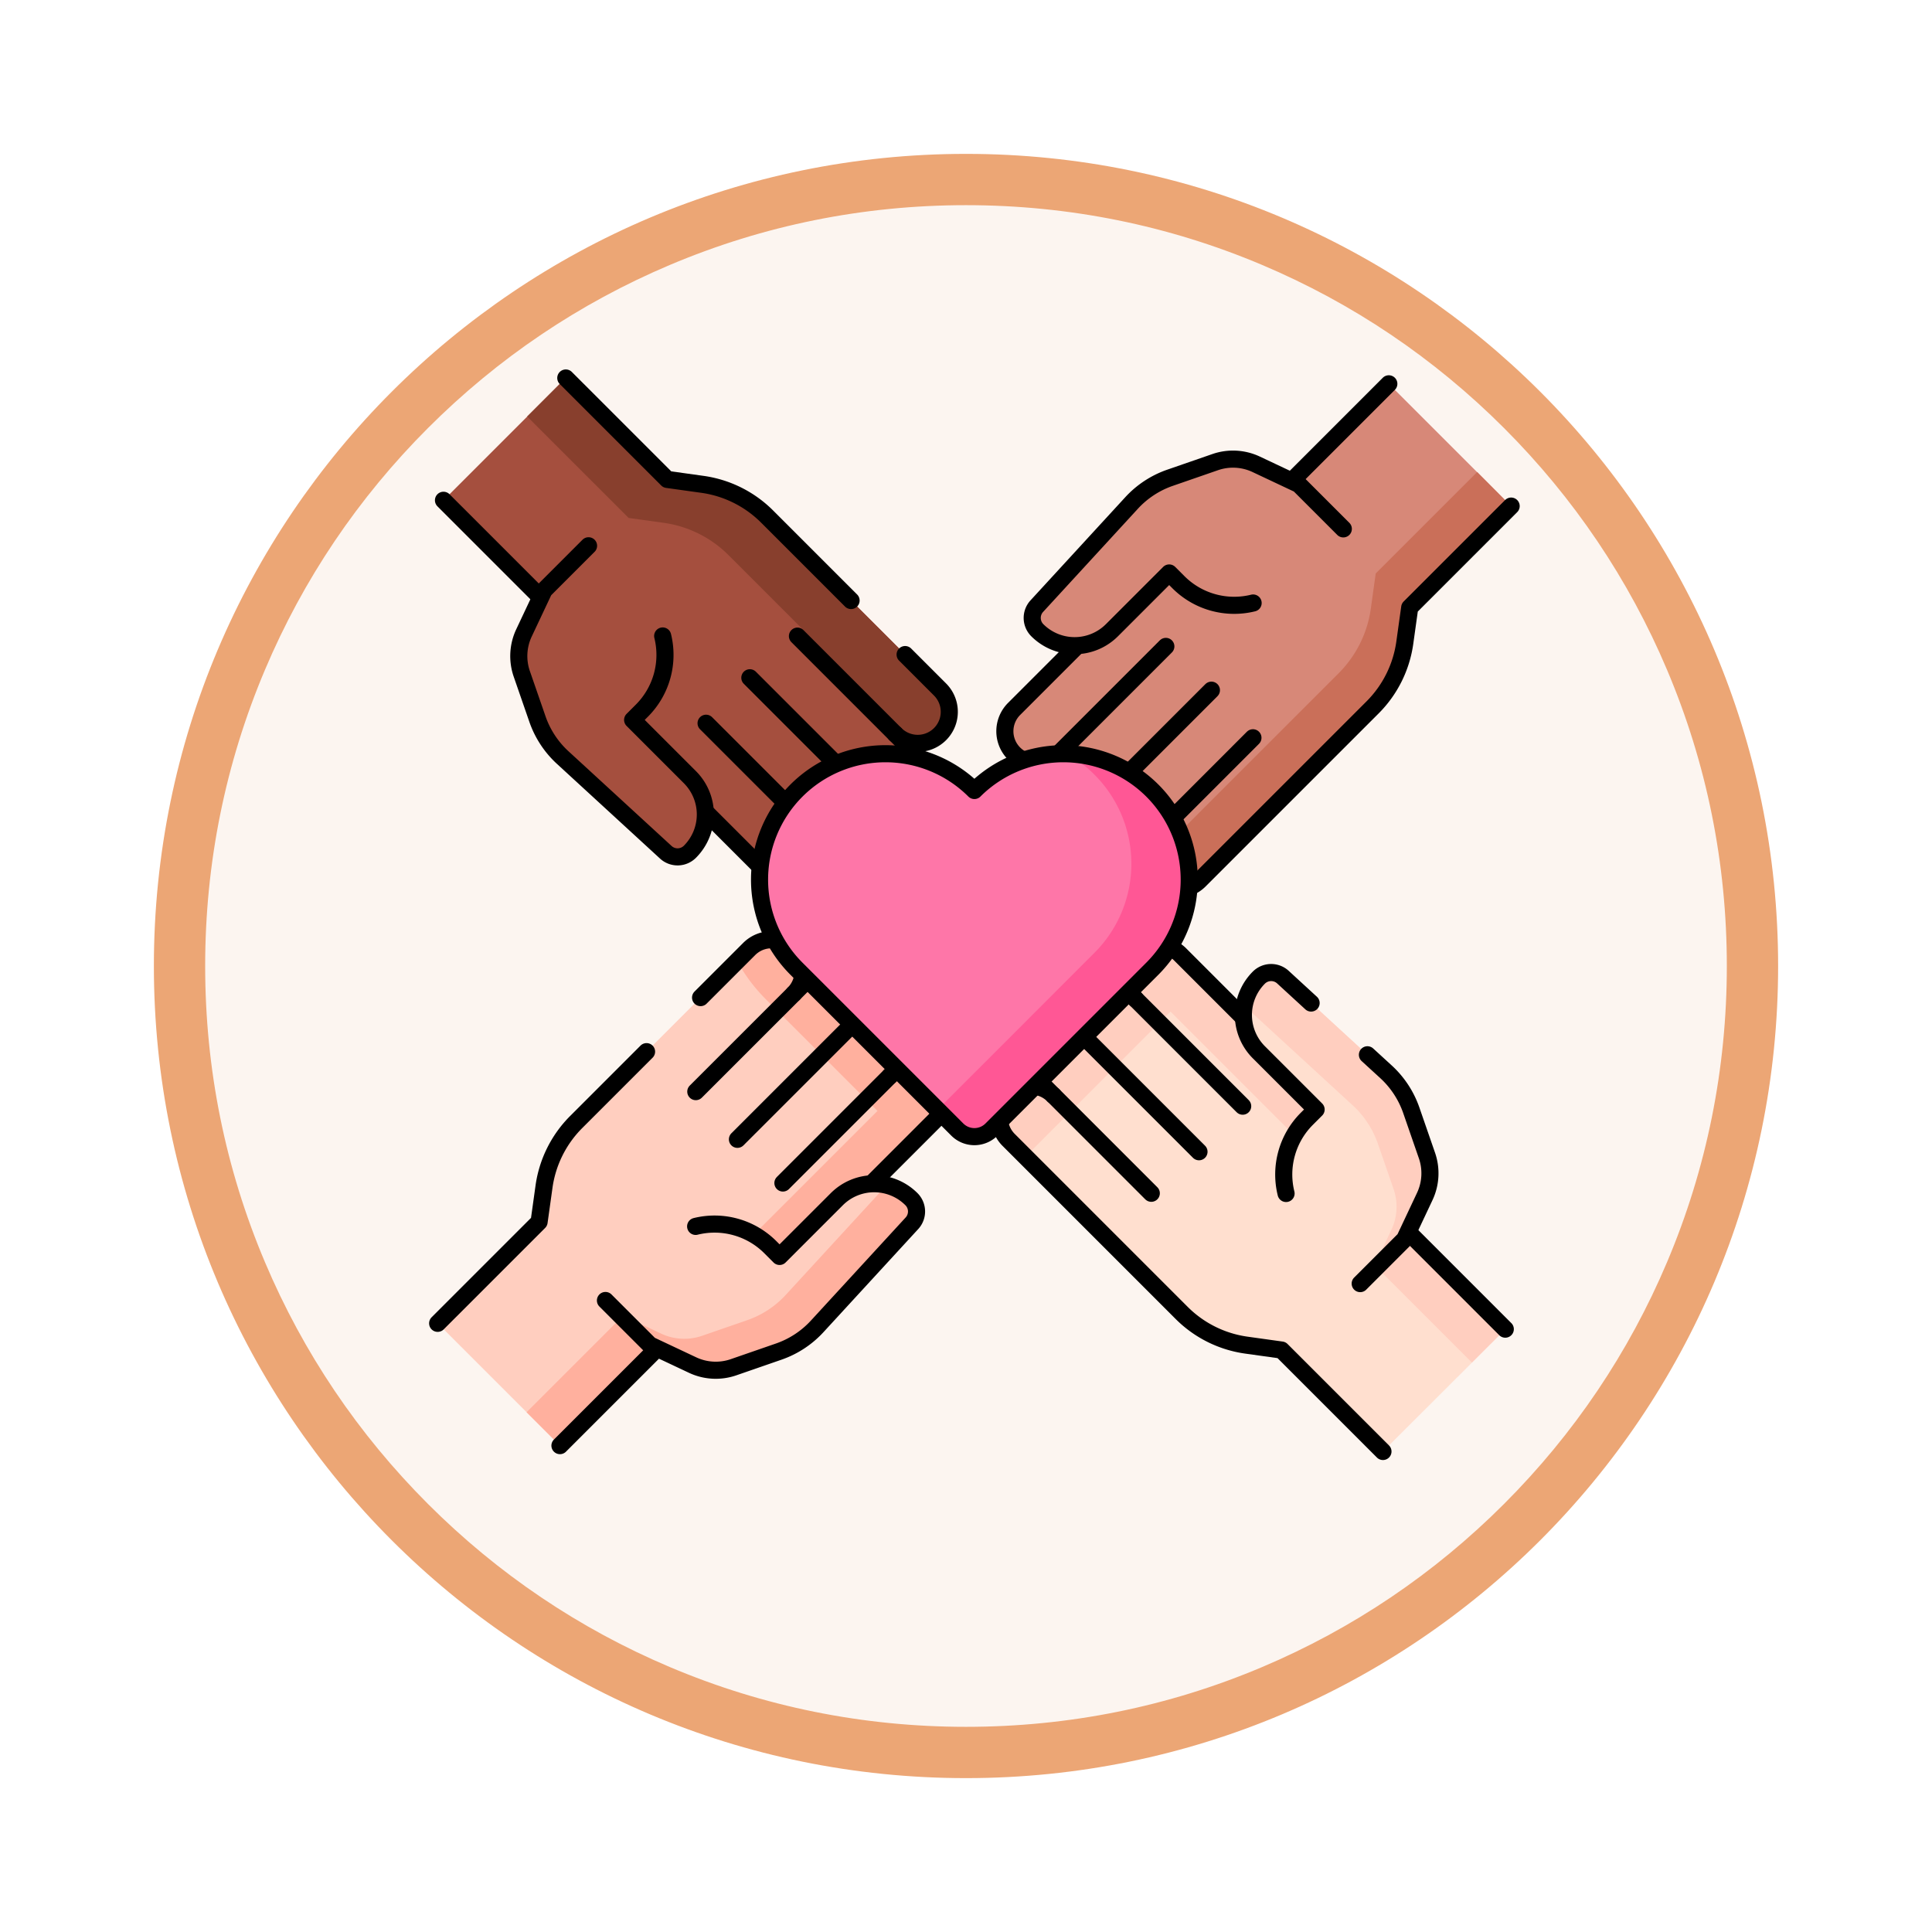 <svg xmlns="http://www.w3.org/2000/svg" xmlns:xlink="http://www.w3.org/1999/xlink" width="113" height="113" viewBox="0 0 113 113">
  <defs>
    <filter id="Trazado_982547" x="0" y="0" width="113" height="113" filterUnits="userSpaceOnUse">
      <feOffset dy="3" input="SourceAlpha"/>
      <feGaussianBlur stdDeviation="3" result="blur"/>
      <feFlood flood-opacity="0.161"/>
      <feComposite operator="in" in2="blur"/>
      <feComposite in="SourceGraphic"/>
    </filter>
    <clipPath id="clip-path">
      <path id="path4017" d="M0-682.665H64.681v64.681H0Z" transform="translate(0 682.665)"/>
    </clipPath>
  </defs>
  <g id="Grupo_1223674" data-name="Grupo 1223674" transform="translate(-5111.98 -4575.069)">
    <g id="Grupo_1223186" data-name="Grupo 1223186" transform="translate(5120.98 4581.069)">
      <g id="Grupo_1211217" data-name="Grupo 1211217" transform="translate(0)">
        <g id="Grupo_1210736" data-name="Grupo 1210736">
          <g id="Grupo_1210537" data-name="Grupo 1210537">
            <g id="Grupo_1164202" data-name="Grupo 1164202">
              <g id="Grupo_1158168" data-name="Grupo 1158168">
                <g id="Grupo_1152576" data-name="Grupo 1152576">
                  <g id="Grupo_1148633" data-name="Grupo 1148633">
                    <g id="Grupo_1148525" data-name="Grupo 1148525">
                      <g transform="matrix(1, 0, 0, 1, -9, -6)" filter="url(#Trazado_982547)">
                        <g id="Trazado_982547-2" data-name="Trazado 982547" transform="translate(9 6)" fill="#fcf5f0">
                          <path d="M 47.5 93.5 C 41.289 93.5 35.265 92.284 29.595 89.886 C 24.118 87.569 19.198 84.252 14.973 80.027 C 10.748 75.802 7.431 70.882 5.114 65.405 C 2.716 59.735 1.5 53.711 1.5 47.5 C 1.5 41.289 2.716 35.265 5.114 29.595 C 7.431 24.118 10.748 19.198 14.973 14.973 C 19.198 10.748 24.118 7.431 29.595 5.114 C 35.265 2.716 41.289 1.5 47.5 1.5 C 53.711 1.5 59.735 2.716 65.405 5.114 C 70.882 7.431 75.802 10.748 80.027 14.973 C 84.252 19.198 87.569 24.118 89.886 29.595 C 92.284 35.265 93.5 41.289 93.5 47.5 C 93.5 53.711 92.284 59.735 89.886 65.405 C 87.569 70.882 84.252 75.802 80.027 80.027 C 75.802 84.252 70.882 87.569 65.405 89.886 C 59.735 92.284 53.711 93.5 47.5 93.5 Z" stroke="none"/>
                          <path d="M 47.5 3 C 41.491 3 35.664 4.176 30.18 6.496 C 24.881 8.737 20.122 11.946 16.034 16.034 C 11.946 20.122 8.737 24.881 6.496 30.18 C 4.176 35.664 3 41.491 3 47.5 C 3 53.509 4.176 59.336 6.496 64.82 C 8.737 70.119 11.946 74.878 16.034 78.966 C 20.122 83.054 24.881 86.263 30.18 88.504 C 35.664 90.824 41.491 92 47.5 92 C 53.509 92 59.336 90.824 64.82 88.504 C 70.119 86.263 74.878 83.054 78.966 78.966 C 83.054 74.878 86.263 70.119 88.504 64.82 C 90.824 59.336 92 53.509 92 47.5 C 92 41.491 90.824 35.664 88.504 30.18 C 86.263 24.881 83.054 20.122 78.966 16.034 C 74.878 11.946 70.119 8.737 64.82 6.496 C 59.336 4.176 53.509 3 47.5 3 M 47.5 -7.62939453125e-06 C 73.734 -7.62939453125e-06 95 21.266 95 47.5 C 95 73.734 73.734 95 47.5 95 C 21.266 95 -7.62939453125e-06 73.734 -7.62939453125e-06 47.5 C -7.62939453125e-06 21.266 21.266 -7.62939453125e-06 47.5 -7.62939453125e-06 Z" stroke="none" fill="#eca675"/>
                        </g>
                      </g>
                    </g>
                  </g>
                </g>
              </g>
            </g>
          </g>
        </g>
      </g>
    </g>
    <g id="g4011" transform="translate(5136.63 5278.894)">
      <g id="g4013" transform="translate(0 -682.665)">
        <g id="g4015" clip-path="url(#clip-path)">
          <g id="g4021" transform="translate(0.947 33.806)">
            <path id="path4023" d="M-188.616-190.125l9.329-9.329a1.845,1.845,0,0,0,0-2.61,1.845,1.845,0,0,0-2.61,0l2.378-2.378a1.845,1.845,0,0,0,0-2.61h0a1.845,1.845,0,0,0-2.61,0l-1.246,1.246a1.845,1.845,0,0,0,0-2.61h0a1.845,1.845,0,0,0-2.61,0l-1.541,1.541a1.845,1.845,0,0,0,0-2.61,1.845,1.845,0,0,0-2.61,0l-10.118,10.118a6.65,6.65,0,0,0-1.884,3.784l-.286,2.056-5.933,5.933,7.154,7.154,5.576-5.576Z" transform="translate(208.357 210.024)" fill="#ffcebf"/>
          </g>
          <g id="g4025" transform="translate(18.467 33.806)">
            <path id="path4027" d="M-110.356-101l-1.39,1.39-8.489-8.489a9.866,9.866,0,0,1-1.671-2.228l.7-.7a1.845,1.845,0,0,1,1.3-.541,1.84,1.84,0,0,1,1.3.541,1.844,1.844,0,0,1,0,2.61l1.541-1.541a1.84,1.84,0,0,1,1.3-.541,1.84,1.84,0,0,1,1.3.541,1.844,1.844,0,0,1,0,2.61l1.247-1.246a1.84,1.84,0,0,1,1.3-.541,1.84,1.84,0,0,1,1.3.541,1.844,1.844,0,0,1,0,2.61l-2.378,2.378a1.835,1.835,0,0,1,1.3-.541,1.835,1.835,0,0,1,1.3.541,1.844,1.844,0,0,1,0,2.61" transform="translate(121.906 111.573)" fill="#ffb09e"/>
          </g>
          <g id="g4029" transform="translate(0.947 41.226)">
            <path id="path4031" d="M-277.743-30.1l-9.328,9.328-7.011,4.111-5.576,5.576-7.154-7.154h0l5.2,5.2,5.576-5.576,7.01-4.109,9.329-9.329a1.833,1.833,0,0,0,.536-1.193c.038,0,.075,0,.112,0a1.835,1.835,0,0,1,1.3.541,1.844,1.844,0,0,1,0,2.61" transform="translate(306.813 33.253)" fill="#ffb09e"/>
          </g>
          <g id="g4033" transform="translate(8.101 33.806)">
            <path id="path4035" d="M0-282.673l5.576-5.576,7.011-4.11,9.329-9.329a1.845,1.845,0,0,0,0-2.61,1.845,1.845,0,0,0-2.61,0l2.378-2.378a1.845,1.845,0,0,0,0-2.61h0a1.845,1.845,0,0,0-2.61,0l-1.246,1.246a1.846,1.846,0,0,0,0-2.61,1.845,1.845,0,0,0-2.61,0l-1.541,1.541a1.845,1.845,0,0,0,0-2.61,1.845,1.845,0,0,0-2.61,0l-2.842,2.842" transform="translate(0 312.259)" fill="none" stroke="#000" stroke-linecap="round" stroke-linejoin="round" stroke-miterlimit="10" stroke-width="1"/>
          </g>
          <g id="g4037" transform="translate(0.948 40.35)">
            <path id="path4039" d="M-116.738,0l-4.115,4.115A6.649,6.649,0,0,0-122.736,7.9l-.287,2.056-5.933,5.933" transform="translate(128.956)" fill="none" stroke="#000" stroke-linecap="round" stroke-linejoin="round" stroke-miterlimit="10" stroke-width="1"/>
          </g>
          <g id="g4041" transform="translate(21.142 41.767)">
            <path id="path4043" d="M-59.864,0l-6.266,6.266" transform="translate(66.129)" fill="none" stroke="#000" stroke-linecap="round" stroke-linejoin="round" stroke-miterlimit="10" stroke-width="1"/>
          </g>
          <g id="g4045" transform="translate(18.477 38.025)">
            <path id="path4047" d="M-71.2,0l-7.453,7.453" transform="translate(78.657)" fill="none" stroke="#000" stroke-linecap="round" stroke-linejoin="round" stroke-miterlimit="10" stroke-width="1"/>
          </g>
          <g id="g4049" transform="translate(16.047 36.956)">
            <path id="path4051" d="M-54.766,0-60.5,5.732" transform="translate(60.499)" fill="none" stroke="#000" stroke-linecap="round" stroke-linejoin="round" stroke-miterlimit="10" stroke-width="1"/>
          </g>
          <g id="g4053" transform="translate(10.764 48.074)">
            <path id="path4055" d="M-171.383-21.963l-5.556,6.048a5.492,5.492,0,0,1-2.248,1.474l-2.642.915a3.182,3.182,0,0,1-2.4-.129l-2.493-1.175-2.6-2.6,3.119-3.119a4.613,4.613,0,0,1,6.524,0l.54.54,3.349-3.349a3.086,3.086,0,0,1,4.364,0,1.018,1.018,0,0,1,.042,1.395" transform="translate(189.321 24.262)" fill="#ffcebf"/>
          </g>
          <g id="g4057" transform="translate(11.524 48.133)">
            <path id="path4059" d="M-166.578-14.955a1.013,1.013,0,0,1-.256.675l-5.556,6.047a5.486,5.486,0,0,1-2.247,1.474l-2.643.916a3.19,3.19,0,0,1-2.4-.129l-2.492-1.176-1.841-1.841,2.492,1.176a3.184,3.184,0,0,0,2.4.128l2.643-.915a5.486,5.486,0,0,0,2.247-1.474l5.556-6.047a1.016,1.016,0,0,0,.217-.4,3.067,3.067,0,0,1,1.582.845,1.015,1.015,0,0,1,.3.72" transform="translate(184.013 16.52)" fill="#ffb09e"/>
          </g>
          <g id="g4061" transform="translate(10.764 48.074)">
            <path id="path4063" d="M-50.383-23.849a4.61,4.61,0,0,1,4.369,1.217l.54.54,3.349-3.349a3.086,3.086,0,0,1,4.364,0,1.018,1.018,0,0,1,.042,1.395L-43.275-18a5.5,5.5,0,0,1-2.248,1.474l-2.642.915a3.184,3.184,0,0,1-2.4-.129l-2.493-1.175-2.6-2.6" transform="translate(55.656 26.345)" fill="none" stroke="#000" stroke-linecap="round" stroke-linejoin="round" stroke-miterlimit="10" stroke-width="1"/>
          </g>
          <g id="g4065" transform="translate(34.123 1.289)">
            <path id="path4067" d="M-94.293-92.548l-9.329,9.329a1.845,1.845,0,0,0,0,2.61,1.845,1.845,0,0,0,2.61,0l-2.378,2.378a1.845,1.845,0,0,0,0,2.61h0a1.845,1.845,0,0,0,2.61,0l1.246-1.246a1.845,1.845,0,0,0,0,2.61h0a1.845,1.845,0,0,0,2.61,0l1.541-1.541a1.845,1.845,0,0,0,0,2.61,1.845,1.845,0,0,0,2.61,0l10.118-10.118a6.65,6.65,0,0,0,1.884-3.784l.286-2.056,5.933-5.933-7.154-7.154-5.576,5.576Z" transform="translate(104.162 102.234)" fill="#d78878"/>
          </g>
          <g id="g4069" transform="translate(42.361 6.447)">
            <path id="path4071" d="M-204.194-19.071l-5.934,5.934-.286,2.055A6.644,6.644,0,0,1-212.3-7.3L-222.416,2.821a1.845,1.845,0,0,1-1.3.541,1.84,1.84,0,0,1-1.3-.541,1.839,1.839,0,0,1-.533-1.463,1.844,1.844,0,0,0,1.147-.533l10.118-10.119a6.652,6.652,0,0,0,1.885-3.784l.286-2.055,5.934-5.934Z" transform="translate(225.566 21.067)" fill="#ca6f59"/>
          </g>
          <g id="g4073" transform="translate(34.123 1.289)">
            <path id="path4075" d="M-214.557,0l-5.576,5.576-7.011,4.11-9.329,9.329a1.845,1.845,0,0,0,0,2.61,1.845,1.845,0,0,0,2.61,0L-236.241,24a1.845,1.845,0,0,0,0,2.61h0a1.845,1.845,0,0,0,2.61,0l1.246-1.246a1.845,1.845,0,0,0,0,2.61h0a1.845,1.845,0,0,0,2.61,0l1.541-1.541a1.845,1.845,0,0,0,0,2.61,1.845,1.845,0,0,0,2.61,0l10.118-10.118a6.65,6.65,0,0,0,1.884-3.784l.287-2.056,5.933-5.933" transform="translate(237.014)" fill="none" stroke="#000" stroke-linecap="round" stroke-linejoin="round" stroke-miterlimit="10" stroke-width="1"/>
          </g>
          <g id="g4077" transform="translate(37.273 16.648)">
            <path id="path4079" d="M0-59.864l6.266-6.266" transform="translate(0 66.129)" fill="none" stroke="#000" stroke-linecap="round" stroke-linejoin="round" stroke-miterlimit="10" stroke-width="1"/>
          </g>
          <g id="g4081" transform="translate(38.751 19.203)">
            <path id="path4083" d="M0-71.2l7.453-7.453" transform="translate(0 78.657)" fill="none" stroke="#000" stroke-linecap="round" stroke-linejoin="round" stroke-miterlimit="10" stroke-width="1"/>
          </g>
          <g id="g4085" transform="translate(42.901 21.992)">
            <path id="path4087" d="M0-54.766,5.732-60.5" transform="translate(0 60.499)" fill="none" stroke="#000" stroke-linecap="round" stroke-linejoin="round" stroke-miterlimit="10" stroke-width="1"/>
          </g>
          <g id="g4089" transform="translate(35.723 5.696)">
            <path id="path4091" d="M-2.445-82.284l5.556-6.048a5.492,5.492,0,0,1,2.248-1.474L8-90.721a3.182,3.182,0,0,1,2.4.129l2.493,1.175,2.6,2.6L12.374-83.7a4.613,4.613,0,0,1-6.524,0l-.54-.54L1.962-80.889a3.086,3.086,0,0,1-4.364,0,1.018,1.018,0,0,1-.042-1.395" transform="translate(2.701 90.896)" fill="#d78878"/>
          </g>
          <g id="g4093" transform="translate(35.723 5.696)">
            <path id="path4095" d="M-123.445-80.4a4.61,4.61,0,0,1-4.369-1.217l-.54-.54-3.349,3.349a3.086,3.086,0,0,1-4.364,0,1.018,1.018,0,0,1-.042-1.395l5.556-6.048a5.5,5.5,0,0,1,2.248-1.474l2.642-.915a3.184,3.184,0,0,1,2.4.129l2.493,1.175,2.6,2.6" transform="translate(136.365 88.813)" fill="none" stroke="#000" stroke-linecap="round" stroke-linejoin="round" stroke-miterlimit="10" stroke-width="1"/>
          </g>
          <g id="g4097" transform="translate(1.289 0.947)">
            <path id="path4099" d="M-92.548-188.616l9.329,9.329a1.845,1.845,0,0,0,2.61,0,1.845,1.845,0,0,0,0-2.61l2.378,2.378a1.845,1.845,0,0,0,2.61,0h0a1.845,1.845,0,0,0,0-2.61l-1.246-1.246a1.845,1.845,0,0,0,2.61,0h0a1.845,1.845,0,0,0,0-2.61l-1.541-1.541a1.845,1.845,0,0,0,2.61,0,1.845,1.845,0,0,0,0-2.61l-10.118-10.118a6.65,6.65,0,0,0-3.784-1.884l-2.056-.286-5.933-5.933-7.154,7.154,5.576,5.576Z" transform="translate(102.234 208.357)" fill="#a54f3e"/>
          </g>
          <g id="g4101" transform="translate(6.184 0.947)">
            <path id="path4103" d="M-235.908-186.566a1.84,1.84,0,0,1-.541,1.3,1.84,1.84,0,0,1-1.781.478,1.835,1.835,0,0,0-.478-.829l-10.119-10.118a6.644,6.644,0,0,0-3.784-1.885l-2.055-.286-5.934-5.934,2.259-2.259,5.934,5.934,2.055.286a6.644,6.644,0,0,1,3.784,1.885l10.119,10.118a1.845,1.845,0,0,1,.541,1.3" transform="translate(260.599 206.093)" fill="#883f2d"/>
          </g>
          <g id="g4105" transform="translate(1.289 8.101)">
            <path id="path4107" d="M0,0,5.576,5.576l4.11,7.011,9.329,9.329a1.845,1.845,0,0,0,2.61-2.61L24,21.684a1.845,1.845,0,0,0,2.61,0h0a1.845,1.845,0,0,0,0-2.61l-1.246-1.246a1.845,1.845,0,1,0,2.61-2.61l-1.541-1.541a1.845,1.845,0,1,0,2.61-2.61L27,9.024" fill="none" stroke="#000" stroke-linecap="round" stroke-linejoin="round" stroke-miterlimit="10" stroke-width="1"/>
          </g>
          <g id="g4109" transform="translate(8.443 0.948)">
            <path id="path4111" d="M-159.416-124.358l-4.912-4.912a6.649,6.649,0,0,0-3.784-1.884l-2.056-.287-5.933-5.933" transform="translate(176.101 137.374)" fill="none" stroke="#000" stroke-linecap="round" stroke-linejoin="round" stroke-miterlimit="10" stroke-width="1"/>
          </g>
          <g id="g4113" transform="translate(16.648 21.142)">
            <path id="path4115" d="M-59.864-59.864l-6.266-6.266" transform="translate(66.129 66.129)" fill="none" stroke="#000" stroke-linecap="round" stroke-linejoin="round" stroke-miterlimit="10" stroke-width="1"/>
          </g>
          <g id="g4117" transform="translate(19.203 18.477)">
            <path id="path4119" d="M-71.2-71.2l-7.453-7.453" transform="translate(78.657 78.657)" fill="none" stroke="#000" stroke-linecap="round" stroke-linejoin="round" stroke-miterlimit="10" stroke-width="1"/>
          </g>
          <g id="g4121" transform="translate(21.992 16.047)">
            <path id="path4123" d="M-54.766-54.766-60.5-60.5" transform="translate(60.499 60.499)" fill="none" stroke="#000" stroke-linecap="round" stroke-linejoin="round" stroke-miterlimit="10" stroke-width="1"/>
          </g>
          <g id="g4125" transform="translate(5.696 10.764)">
            <path id="path4127" d="M-82.284-171.383l-6.048-5.556a5.492,5.492,0,0,1-1.474-2.248l-.915-2.642a3.182,3.182,0,0,1,.129-2.4l1.175-2.493,2.6-2.6L-83.7-186.2a4.613,4.613,0,0,1,0,6.524l-.54.54,3.349,3.349a3.086,3.086,0,0,1,0,4.364,1.018,1.018,0,0,1-1.395.042" transform="translate(90.896 189.321)" fill="#a54f3e"/>
          </g>
          <g id="g4129" transform="translate(5.696 10.764)">
            <path id="path4131" d="M-80.4-50.383a4.61,4.61,0,0,1-1.217,4.369l-.54.54,3.349,3.349a3.086,3.086,0,0,1,0,4.364,1.018,1.018,0,0,1-1.395.042l-6.048-5.556a5.5,5.5,0,0,1-1.474-2.248l-.915-2.642a3.184,3.184,0,0,1,.129-2.4l1.175-2.493,2.6-2.6" transform="translate(88.813 55.656)" fill="none" stroke="#000" stroke-linecap="round" stroke-linejoin="round" stroke-miterlimit="10" stroke-width="1"/>
          </g>
          <g id="g4133" transform="translate(33.806 34.123)">
            <path id="path4135" d="M-190.125-94.293l-9.329-9.329a1.845,1.845,0,0,0-2.61,0,1.845,1.845,0,0,0,0,2.61l-2.378-2.378a1.845,1.845,0,0,0-2.61,0h0a1.845,1.845,0,0,0,0,2.61l1.246,1.246a1.845,1.845,0,0,0-2.61,0h0a1.845,1.845,0,0,0,0,2.61l1.541,1.541a1.845,1.845,0,0,0-2.61,0,1.845,1.845,0,0,0,0,2.61l10.118,10.118a6.65,6.65,0,0,0,3.784,1.884l2.056.286,5.933,5.933,7.154-7.154-5.576-5.576Z" transform="translate(210.024 104.162)" fill="#ffdfcf"/>
          </g>
          <g id="g4137" transform="translate(33.806 34.123)">
            <path id="path4139" d="M-113.241-17.408a9.933,9.933,0,0,1-1.113,1.33l-9.218,9.217-.98-.98a1.844,1.844,0,0,1-.541-1.3,1.84,1.84,0,0,1,.541-1.3,1.844,1.844,0,0,1,2.61,0l-1.541-1.541a1.84,1.84,0,0,1-.541-1.3,1.84,1.84,0,0,1,.541-1.3,1.844,1.844,0,0,1,2.61,0l-1.246-1.247a1.84,1.84,0,0,1-.541-1.3,1.84,1.84,0,0,1,.541-1.3,1.844,1.844,0,0,1,2.61,0l2.378,2.378a1.835,1.835,0,0,1-.541-1.305,1.835,1.835,0,0,1,.541-1.3,1.844,1.844,0,0,1,2.61,0Z" transform="translate(125.093 19.23)" fill="#ffcebf"/>
          </g>
          <g id="g4141" transform="translate(41.226 34.122)">
            <path id="path4143" d="M-143.428-282.912l5.2-5.2-5.576-5.576-4.109-7.01-9.329-9.329a1.833,1.833,0,0,0-1.193-.536c0-.038,0-.075,0-.112a1.835,1.835,0,0,1,.541-1.3,1.844,1.844,0,0,1,2.61,0l9.328,9.328,4.111,7.011,5.576,5.576Z" transform="translate(158.44 312.523)" fill="#ffcebf"/>
          </g>
          <g id="g4145" transform="translate(33.806 34.123)">
            <path id="path4147" d="M-282.673-214.557l-5.576-5.576-4.11-7.011-9.329-9.329a1.845,1.845,0,0,0-2.61,0,1.845,1.845,0,0,0,0,2.61l-2.378-2.378a1.845,1.845,0,0,0-2.61,0h0a1.845,1.845,0,0,0,0,2.61l1.246,1.246a1.845,1.845,0,0,0-2.61,0h0a1.845,1.845,0,0,0,0,2.61l1.541,1.541a1.845,1.845,0,0,0-2.61,0,1.845,1.845,0,0,0,0,2.61l10.118,10.118a6.65,6.65,0,0,0,3.784,1.884l2.056.287,5.933,5.933" transform="translate(312.259 237.014)" fill="none" stroke="#000" stroke-linecap="round" stroke-linejoin="round" stroke-miterlimit="10" stroke-width="1"/>
          </g>
          <g id="g4149" transform="translate(41.767 37.273)">
            <path id="path4151" d="M0,0,6.266,6.266" fill="none" stroke="#000" stroke-linecap="round" stroke-linejoin="round" stroke-miterlimit="10" stroke-width="1"/>
          </g>
          <g id="g4153" transform="translate(38.025 38.751)">
            <path id="path4155" d="M0,0,7.453,7.453" fill="none" stroke="#000" stroke-linecap="round" stroke-linejoin="round" stroke-miterlimit="10" stroke-width="1"/>
          </g>
          <g id="g4157" transform="translate(36.956 42.901)">
            <path id="path4159" d="M0,0,5.732,5.732" fill="none" stroke="#000" stroke-linecap="round" stroke-linejoin="round" stroke-miterlimit="10" stroke-width="1"/>
          </g>
          <g id="g4161" transform="translate(48.074 35.723)">
            <path id="path4163" d="M-21.963-2.445l6.048,5.556a5.493,5.493,0,0,1,1.474,2.248L-13.526,8a3.182,3.182,0,0,1-.129,2.4l-1.175,2.493-2.6,2.6-3.119-3.119a4.613,4.613,0,0,1,0-6.524l.54-.54-3.349-3.349a3.086,3.086,0,0,1,0-4.364,1.018,1.018,0,0,1,1.395-.042" transform="translate(24.262 2.701)" fill="#ffdfcf"/>
          </g>
          <g id="g4165" transform="translate(48.107 35.722)">
            <path id="path4167" d="M-101.026-125.178l-1.176,2.492-1.953,1.953,1.175-2.492a3.178,3.178,0,0,0,.129-2.4l-.915-2.642a5.5,5.5,0,0,0-1.474-2.247l-6.047-5.557a1.01,1.01,0,0,0-.312-.188,3.078,3.078,0,0,1,.87-1.723,1.015,1.015,0,0,1,.72-.3,1.013,1.013,0,0,1,.675.256l6.047,5.556a5.488,5.488,0,0,1,1.474,2.247l.916,2.643a3.19,3.19,0,0,1-.129,2.4" transform="translate(111.6 138.28)" fill="#ffcebf"/>
          </g>
          <g id="g4169" transform="translate(54.906 40.531)">
            <path id="path4171" d="M0-127.887l2.6-2.6,1.175-2.493a3.182,3.182,0,0,0,.129-2.4l-.915-2.642a5.5,5.5,0,0,0-1.474-2.248l-1.092-1" transform="translate(0 141.272)" fill="none" stroke="#000" stroke-linecap="round" stroke-linejoin="round" stroke-miterlimit="10" stroke-width="1"/>
          </g>
          <g id="g4173" transform="translate(48.074 35.723)">
            <path id="path4175" d="M-37.847-17.039l-1.662-1.527a1.018,1.018,0,0,0-1.395.042,3.086,3.086,0,0,0,0,4.364l3.349,3.349-.54.54A4.61,4.61,0,0,0-39.312-5.9" transform="translate(41.808 18.822)" fill="none" stroke="#000" stroke-linecap="round" stroke-linejoin="round" stroke-miterlimit="10" stroke-width="1"/>
          </g>
          <g id="g4177" transform="translate(19.774 22.924)">
            <path id="path4179" d="M-219.576-120.061a7.365,7.365,0,0,0-.006-10.409,7.365,7.365,0,0,0-10.409-.006,7.365,7.365,0,0,0-10.409.006,7.365,7.365,0,0,0-.007,10.409l9.416,9.416a1.414,1.414,0,0,0,2,0Z" transform="translate(242.558 132.627)" fill="#fe76a8"/>
          </g>
          <g id="g4181" transform="translate(30.184 22.928)">
            <path id="path4183" d="M-120.121-120.024l-9.417,9.417a1.413,1.413,0,0,1-2,0l-1.157-1.157,9.189-9.19a7.365,7.365,0,0,0-.006-10.41,7.373,7.373,0,0,0-1.612-1.222,7.338,7.338,0,0,1,4.994,2.154,7.365,7.365,0,0,1,.008,10.408" transform="translate(132.693 132.586)" fill="#ff5795"/>
          </g>
          <g id="g4185" transform="translate(19.774 22.924)">
            <path id="path4187" d="M-219.576-120.061a7.365,7.365,0,0,0-.006-10.409,7.365,7.365,0,0,0-10.409-.006,7.365,7.365,0,0,0-10.409.006,7.365,7.365,0,0,0-.007,10.409l9.416,9.416a1.414,1.414,0,0,0,2,0Z" transform="translate(242.558 132.627)" fill="none" stroke="#000" stroke-linecap="round" stroke-linejoin="round" stroke-miterlimit="10" stroke-width="1"/>
          </g>
        </g>
      </g>
    </g>
  </g>
</svg>
